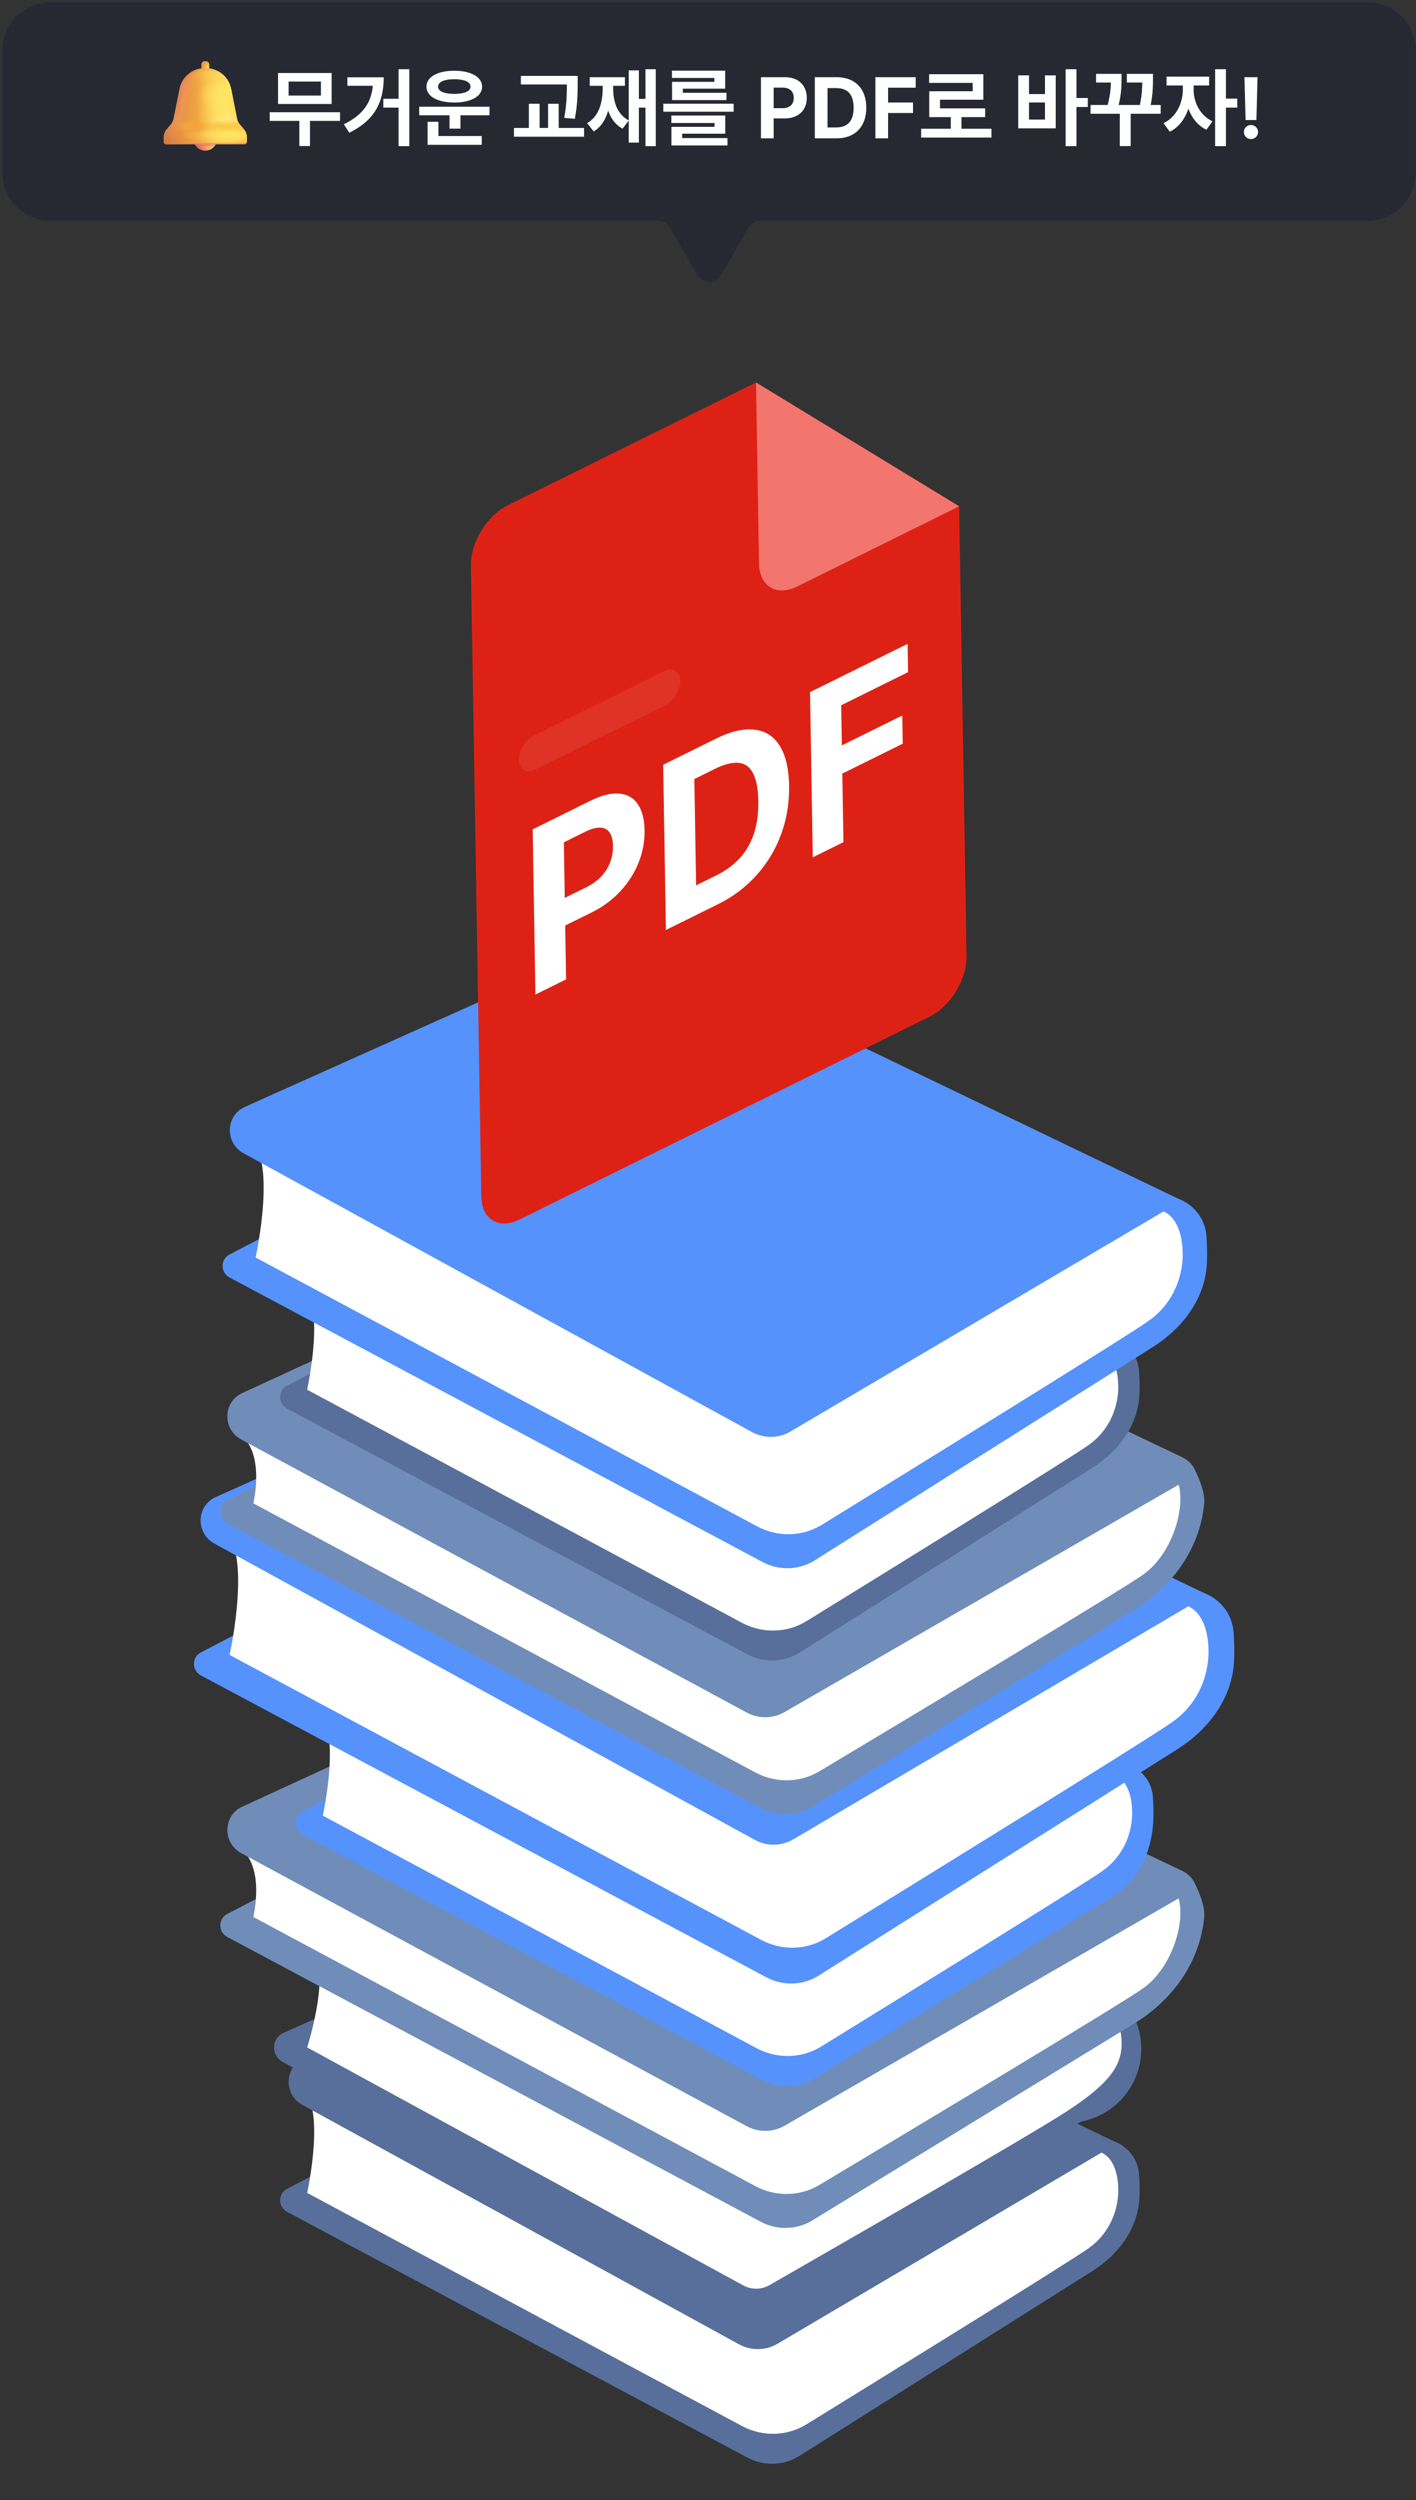 <svg width="524" height="925" viewBox="0 0 524 925" fill="none" xmlns="http://www.w3.org/2000/svg">
<rect x="0" y="0" width="524" height="925" fill="#333333" stroke="none"/>
<path fill-rule="evenodd" clip-rule="evenodd" d="M18.637 0.891C8.834 0.891 0.887 8.838 0.887 18.64V63.917C0.887 73.72 8.834 81.667 18.637 81.667H243.365C245.267 81.667 247.025 82.682 247.976 84.329L257.843 101.419C259.892 104.969 265.016 104.969 267.066 101.419L276.933 84.329C277.884 82.682 279.642 81.667 281.544 81.667H506.09C515.893 81.667 523.84 73.72 523.84 63.917V18.64C523.84 8.838 515.893 0.891 506.09 0.891H18.637Z" fill="#262932"/>
<ellipse cx="76.001" cy="51.378" rx="4.347" ry="4.347" fill="url(#paint0_radial_3683_40418)"/>
<ellipse cx="76.001" cy="51.378" rx="4.347" ry="4.347" fill="url(#paint1_linear_3683_40418)"/>
<ellipse cx="76.001" cy="51.378" rx="4.347" ry="4.347" fill="url(#paint2_radial_3683_40418)"/>
<rect x="74.57" y="22.633" width="2.86" height="5.179" rx="1.204" fill="url(#paint3_radial_3683_40418)"/>
<rect x="74.57" y="22.633" width="2.86" height="5.179" rx="1.204" fill="url(#paint4_linear_3683_40418)"/>
<rect x="74.57" y="22.633" width="2.86" height="5.179" rx="1.204" fill="url(#paint5_radial_3683_40418)"/>
<path d="M66.474 32.862C67.355 28.451 71.207 25.267 75.696 25.223C75.727 25.223 75.759 25.223 75.79 25.223H76.21C76.241 25.223 76.273 25.223 76.304 25.223C80.793 25.267 84.645 28.451 85.526 32.862L87.736 43.925C87.895 44.721 88.255 45.462 88.782 46.079L90.253 47.803C90.987 48.662 91.391 49.756 91.391 50.887V52.462C91.391 52.953 90.992 53.352 90.5 53.352H61.5C61.008 53.352 60.609 52.953 60.609 52.462V50.887C60.609 49.756 61.013 48.662 61.747 47.803L63.218 46.079C63.745 45.462 64.105 44.721 64.264 43.925L66.474 32.862Z" fill="url(#paint6_linear_3683_40418)"/>
<path d="M66.474 32.862C67.355 28.451 71.207 25.267 75.696 25.223C75.727 25.223 75.759 25.223 75.79 25.223H76.21C76.241 25.223 76.273 25.223 76.304 25.223C80.793 25.267 84.645 28.451 85.526 32.862L87.736 43.925C87.895 44.721 88.255 45.462 88.782 46.079L90.253 47.803C90.987 48.662 91.391 49.756 91.391 50.887V52.462C91.391 52.953 90.992 53.352 90.5 53.352H61.5C61.008 53.352 60.609 52.953 60.609 52.462V50.887C60.609 49.756 61.013 48.662 61.747 47.803L63.218 46.079C63.745 45.462 64.105 44.721 64.264 43.925L66.474 32.862Z" fill="url(#paint7_radial_3683_40418)"/>
<path d="M66.474 32.862C67.355 28.451 71.207 25.267 75.696 25.223C75.727 25.223 75.759 25.223 75.79 25.223H76.21C76.241 25.223 76.273 25.223 76.304 25.223C80.793 25.267 84.645 28.451 85.526 32.862L87.736 43.925C87.895 44.721 88.255 45.462 88.782 46.079L90.253 47.803C90.987 48.662 91.391 49.756 91.391 50.887V52.462C91.391 52.953 90.992 53.352 90.5 53.352H61.5C61.008 53.352 60.609 52.953 60.609 52.462V50.887C60.609 49.756 61.013 48.662 61.747 47.803L63.218 46.079C63.745 45.462 64.105 44.721 64.264 43.925L66.474 32.862Z" fill="url(#paint8_radial_3683_40418)" fill-opacity="0.6"/>
<path d="M66.474 32.862C67.355 28.451 71.207 25.267 75.696 25.223C75.727 25.223 75.759 25.223 75.79 25.223H76.21C76.241 25.223 76.273 25.223 76.304 25.223C80.793 25.267 84.645 28.451 85.526 32.862L87.736 43.925C87.895 44.721 88.255 45.462 88.782 46.079L90.253 47.803C90.987 48.662 91.391 49.756 91.391 50.887V52.462C91.391 52.953 90.992 53.352 90.5 53.352H61.5C61.008 53.352 60.609 52.953 60.609 52.462V50.887C60.609 49.756 61.013 48.662 61.747 47.803L63.218 46.079C63.745 45.462 64.105 44.721 64.264 43.925L66.474 32.862Z" fill="url(#paint9_radial_3683_40418)"/>
<path d="M66.474 32.862C67.355 28.451 71.207 25.267 75.696 25.223C75.727 25.223 75.759 25.223 75.79 25.223H76.21C76.241 25.223 76.273 25.223 76.304 25.223C80.793 25.267 84.645 28.451 85.526 32.862L87.736 43.925C87.895 44.721 88.255 45.462 88.782 46.079L90.253 47.803C90.987 48.662 91.391 49.756 91.391 50.887V52.462C91.391 52.953 90.992 53.352 90.5 53.352H61.5C61.008 53.352 60.609 52.953 60.609 52.462V50.887C60.609 49.756 61.013 48.662 61.747 47.803L63.218 46.079C63.745 45.462 64.105 44.721 64.264 43.925L66.474 32.862Z" fill="url(#paint10_radial_3683_40418)" fill-opacity="0.5"/>
<path d="M66.474 32.862C67.355 28.451 71.207 25.267 75.696 25.223C75.727 25.223 75.759 25.223 75.79 25.223H76.21C76.241 25.223 76.273 25.223 76.304 25.223C80.793 25.267 84.645 28.451 85.526 32.862L87.736 43.925C87.895 44.721 88.255 45.462 88.782 46.079L90.253 47.803C90.987 48.662 91.391 49.756 91.391 50.887V52.462C91.391 52.953 90.992 53.352 90.5 53.352H61.5C61.008 53.352 60.609 52.953 60.609 52.462V50.887C60.609 49.756 61.013 48.662 61.747 47.803L63.218 46.079C63.745 45.462 64.105 44.721 64.264 43.925L66.474 32.862Z" fill="url(#paint11_radial_3683_40418)" fill-opacity="0.6"/>
<path d="M66.474 32.862C67.355 28.451 71.207 25.267 75.696 25.223C75.727 25.223 75.759 25.223 75.79 25.223H76.21C76.241 25.223 76.273 25.223 76.304 25.223C80.793 25.267 84.645 28.451 85.526 32.862L87.736 43.925C87.895 44.721 88.255 45.462 88.782 46.079L90.253 47.803C90.987 48.662 91.391 49.756 91.391 50.887V52.462C91.391 52.953 90.992 53.352 90.5 53.352H61.5C61.008 53.352 60.609 52.953 60.609 52.462V50.887C60.609 49.756 61.013 48.662 61.747 47.803L63.218 46.079C63.745 45.462 64.105 44.721 64.264 43.925L66.474 32.862Z" fill="url(#paint12_radial_3683_40418)" fill-opacity="0.6"/>
<path d="M66.474 32.862C67.355 28.451 71.207 25.267 75.696 25.223C75.727 25.223 75.759 25.223 75.79 25.223H76.21C76.241 25.223 76.273 25.223 76.304 25.223C80.793 25.267 84.645 28.451 85.526 32.862L87.736 43.925C87.895 44.721 88.255 45.462 88.782 46.079L90.253 47.803C90.987 48.662 91.391 49.756 91.391 50.887V52.462C91.391 52.953 90.992 53.352 90.5 53.352H61.5C61.008 53.352 60.609 52.953 60.609 52.462V50.887C60.609 49.756 61.013 48.662 61.747 47.803L63.218 46.079C63.745 45.462 64.105 44.721 64.264 43.925L66.474 32.862Z" fill="url(#paint13_radial_3683_40418)" fill-opacity="0.6"/>
<path d="M66.474 32.862C67.355 28.451 71.207 25.267 75.696 25.223C75.727 25.223 75.759 25.223 75.79 25.223H76.21C76.241 25.223 76.273 25.223 76.304 25.223C80.793 25.267 84.645 28.451 85.526 32.862L87.736 43.925C87.895 44.721 88.255 45.462 88.782 46.079L90.253 47.803C90.987 48.662 91.391 49.756 91.391 50.887V52.462C91.391 52.953 90.992 53.352 90.5 53.352H61.5C61.008 53.352 60.609 52.953 60.609 52.462V50.887C60.609 49.756 61.013 48.662 61.747 47.803L63.218 46.079C63.745 45.462 64.105 44.721 64.264 43.925L66.474 32.862Z" fill="url(#paint14_radial_3683_40418)"/>
<path d="M66.474 32.862C67.355 28.451 71.207 25.267 75.696 25.223C75.727 25.223 75.759 25.223 75.79 25.223H76.21C76.241 25.223 76.273 25.223 76.304 25.223C80.793 25.267 84.645 28.451 85.526 32.862L87.736 43.925C87.895 44.721 88.255 45.462 88.782 46.079L90.253 47.803C90.987 48.662 91.391 49.756 91.391 50.887V52.462C91.391 52.953 90.992 53.352 90.5 53.352H61.5C61.008 53.352 60.609 52.953 60.609 52.462V50.887C60.609 49.756 61.013 48.662 61.747 47.803L63.218 46.079C63.745 45.462 64.105 44.721 64.264 43.925L66.474 32.862Z" fill="url(#paint15_radial_3683_40418)"/>
<path d="M66.474 32.862C67.355 28.451 71.207 25.267 75.696 25.223C75.727 25.223 75.759 25.223 75.79 25.223H76.21C76.241 25.223 76.273 25.223 76.304 25.223C80.793 25.267 84.645 28.451 85.526 32.862L87.736 43.925C87.895 44.721 88.255 45.462 88.782 46.079L90.253 47.803C90.987 48.662 91.391 49.756 91.391 50.887V52.462C91.391 52.953 90.992 53.352 90.5 53.352H61.5C61.008 53.352 60.609 52.953 60.609 52.462V50.887C60.609 49.756 61.013 48.662 61.747 47.803L63.218 46.079C63.745 45.462 64.105 44.721 64.264 43.925L66.474 32.862Z" fill="url(#paint16_linear_3683_40418)"/>
<path d="M66.474 32.862C67.355 28.451 71.207 25.267 75.696 25.223C75.727 25.223 75.759 25.223 75.79 25.223H76.21C76.241 25.223 76.273 25.223 76.304 25.223C80.793 25.267 84.645 28.451 85.526 32.862L87.736 43.925C87.895 44.721 88.255 45.462 88.782 46.079L90.253 47.803C90.987 48.662 91.391 49.756 91.391 50.887V52.462C91.391 52.953 90.992 53.352 90.5 53.352H61.5C61.008 53.352 60.609 52.953 60.609 52.462V50.887C60.609 49.756 61.013 48.662 61.747 47.803L63.218 46.079C63.745 45.462 64.105 44.721 64.264 43.925L66.474 32.862Z" fill="url(#paint17_linear_3683_40418)"/>
<path d="M66.474 32.862C67.355 28.451 71.207 25.267 75.696 25.223C75.727 25.223 75.759 25.223 75.79 25.223H76.21C76.241 25.223 76.273 25.223 76.304 25.223C80.793 25.267 84.645 28.451 85.526 32.862L87.736 43.925C87.895 44.721 88.255 45.462 88.782 46.079L90.253 47.803C90.987 48.662 91.391 49.756 91.391 50.887V52.462C91.391 52.953 90.992 53.352 90.5 53.352H61.5C61.008 53.352 60.609 52.953 60.609 52.462V50.887C60.609 49.756 61.013 48.662 61.747 47.803L63.218 46.079C63.745 45.462 64.105 44.721 64.264 43.925L66.474 32.862Z" fill="url(#paint18_radial_3683_40418)" fill-opacity="0.7"/>
<path d="M66.474 32.862C67.355 28.451 71.207 25.267 75.696 25.223C75.727 25.223 75.759 25.223 75.79 25.223H76.21C76.241 25.223 76.273 25.223 76.304 25.223C80.793 25.267 84.645 28.451 85.526 32.862L87.736 43.925C87.895 44.721 88.255 45.462 88.782 46.079L90.253 47.803C90.987 48.662 91.391 49.756 91.391 50.887V52.462C91.391 52.953 90.992 53.352 90.5 53.352H61.5C61.008 53.352 60.609 52.953 60.609 52.462V50.887C60.609 49.756 61.013 48.662 61.747 47.803L63.218 46.079C63.745 45.462 64.105 44.721 64.264 43.925L66.474 32.862Z" fill="url(#paint19_radial_3683_40418)" fill-opacity="0.7"/>
<path d="M66.474 32.862C67.355 28.451 71.207 25.267 75.696 25.223C75.727 25.223 75.759 25.223 75.79 25.223H76.21C76.241 25.223 76.273 25.223 76.304 25.223C80.793 25.267 84.645 28.451 85.526 32.862L87.736 43.925C87.895 44.721 88.255 45.462 88.782 46.079L90.253 47.803C90.987 48.662 91.391 49.756 91.391 50.887V52.462C91.391 52.953 90.992 53.352 90.5 53.352H61.5C61.008 53.352 60.609 52.953 60.609 52.462V50.887C60.609 49.756 61.013 48.662 61.747 47.803L63.218 46.079C63.745 45.462 64.105 44.721 64.264 43.925L66.474 32.862Z" fill="url(#paint20_radial_3683_40418)"/>
<path d="M66.474 32.862C67.355 28.451 71.207 25.267 75.696 25.223C75.727 25.223 75.759 25.223 75.79 25.223H76.21C76.241 25.223 76.273 25.223 76.304 25.223C80.793 25.267 84.645 28.451 85.526 32.862L87.736 43.925C87.895 44.721 88.255 45.462 88.782 46.079L90.253 47.803C90.987 48.662 91.391 49.756 91.391 50.887V52.462C91.391 52.953 90.992 53.352 90.5 53.352H61.5C61.008 53.352 60.609 52.953 60.609 52.462V50.887C60.609 49.756 61.013 48.662 61.747 47.803L63.218 46.079C63.745 45.462 64.105 44.721 64.264 43.925L66.474 32.862Z" fill="url(#paint21_radial_3683_40418)" fill-opacity="0.2"/>
<path d="M125.829 41.53V44.723H114.713V54.027H110.768V44.723H99.818V41.53H125.829ZM102.89 38.469V27.011H122.724V38.469H102.89ZM106.801 35.353H118.757V30.171H106.801V35.353ZM151.463 25.607V54.072H147.496V39.817H141.85V36.558H147.496V25.607H151.463ZM127.231 45.994C134.413 42.458 137.386 37.95 137.971 31.729H128.557V28.602H142.004C141.982 37.176 139.209 44.193 129.264 49.11L127.231 45.994ZM181.141 39.486V42.646H170.39V47.596H166.346V42.646H155.13V39.486H181.141ZM157.815 32.072C157.804 28.458 161.937 26.182 168.114 26.171C174.29 26.182 178.39 28.458 178.401 32.072C178.39 35.685 174.29 37.928 168.114 37.928C161.937 37.928 157.804 35.685 157.815 32.072ZM158.224 53.574V45.055H162.246V50.337H178.279V53.574H158.224ZM162.125 32.072C162.103 33.806 164.456 34.734 168.114 34.745C171.793 34.734 174.125 33.806 174.125 32.072C174.125 30.259 171.793 29.309 168.114 29.32C164.456 29.309 162.103 30.259 162.125 32.072ZM213.775 28.082V30.867C213.764 34.337 213.764 38.237 212.725 43.972L208.802 43.607C209.742 38.414 209.775 34.547 209.775 31.254H192.758V28.082H213.775ZM190.195 50.58V47.342H195.708V38.392H199.686V47.342H202.824V38.392H206.747V47.342H216.139V50.58H190.195ZM242.669 25.607V54.072H238.856V39.828H236.425V52.757H232.657V44.613L230.392 47.596C227.762 46.204 226.061 43.839 225.055 40.933C224.105 44.281 222.425 47.011 219.707 48.624L217.265 45.563C221.575 43.121 223.022 38.094 223.022 32.657V31.751H218.227V28.569H231.254V31.751H226.901V32.657C226.901 37.618 228.37 42.315 232.657 44.547V26.049H236.425V36.58H238.856V25.607H242.669ZM271.485 38.37V41.331H245.474V38.37H271.485ZM248.446 45.508V42.745H268.38V49.464H252.435V51.088H269.209V53.806H248.468V46.933H264.424V45.508H248.446ZM248.667 28.845V26.138H268.347V32.812H252.678V34.337H268.833V37.033H248.711V30.281H264.347V28.845H248.667ZM281.599 51.188V28.558H290.461C295.61 28.558 298.56 31.729 298.56 36.204C298.56 40.701 295.566 43.817 290.362 43.817H286.295V51.188H281.599ZM286.295 40.027H289.599C292.384 40.027 293.732 38.469 293.732 36.204C293.732 33.928 292.384 32.414 289.588 32.414H286.295V40.027ZM309.515 51.188H301.537V28.558H309.592C316.41 28.558 320.575 32.801 320.575 39.85C320.575 46.922 316.41 51.188 309.515 51.188ZM306.233 47.154H309.316C313.614 47.154 315.879 44.922 315.879 39.85C315.879 34.812 313.614 32.591 309.338 32.591H306.233V47.154ZM323.943 51.188V28.558H338.86V32.447H328.639V37.928H337.866V41.806H328.639V51.188H323.943ZM366.893 47.63V50.889H340.882V47.63H351.854V43.331H343.877V33.762H359.954V30.668H343.832V27.464H363.899V36.889H347.854V40.094H364.562V43.331H355.799V47.63H366.893ZM398.344 25.607V36.259H402.543V39.585H398.344V54.072H394.355V25.607H398.344ZM376.808 47.475V27.895H380.786V34.801H386.698V27.895H390.676V47.475H376.808ZM380.786 44.237H386.698V37.906H380.786V44.237ZM429.514 38.845V42.094H418.42V54.049H414.387V42.094H403.57V38.845H409.901C410.851 35.32 411.039 32.657 411.083 30.536H405.614V27.331H415.039V29.099C415.028 31.353 415.028 34.491 413.967 38.845H421.813C422.564 35.364 422.686 32.701 422.708 30.536H416.995V27.331H426.664V29.298C426.652 31.596 426.652 34.679 425.824 38.845H429.514ZM441.723 33.364C441.701 37.707 444.01 42.712 448.684 44.867L446.463 47.994C443.292 46.536 441.038 43.641 439.778 40.226C438.497 43.994 436.154 47.176 432.883 48.723L430.563 45.574C435.303 43.364 437.69 38.072 437.712 33.364V31.618H431.69V28.359H447.447V31.618H441.723V33.364ZM449.668 54.072V25.607H453.657V36.48H457.856V39.806H453.657V54.072H449.668ZM465.357 28.558L464.937 44.414H460.937L460.517 28.558H465.357ZM460.319 48.845C460.296 47.408 461.501 46.237 462.948 46.237C464.341 46.237 465.556 47.408 465.567 48.845C465.556 50.292 464.341 51.464 462.948 51.464C461.501 51.464 460.296 50.292 460.319 48.845Z" fill="white"/>
<path d="M236.151 700.722C236.827 675.729 263.344 659.993 285.605 671.374L407.418 733.648C417.518 738.812 423.391 749.666 422.189 760.946C420.269 778.951 401.722 790.174 384.881 783.521L257.642 733.257C244.353 728.007 235.765 715.006 236.151 700.722Z" fill="#576F9A"/>
<path d="M421.669 813.023C421.789 810.437 421.709 807.508 421.517 804.544C420.869 794.539 410.322 788.686 401.096 792.456L405.484 826.534L122.759 801.217L106.186 809.87C102.783 811.647 102.828 816.538 106.263 818.372L276.532 909.254C282.682 912.536 290.065 912.301 295.872 908.637L404.156 840.32C413.894 834.176 421.134 824.593 421.669 813.023Z" fill="#576F9A"/>
<path d="M274.51 897.558C282.121 901.637 291.212 901.433 298.452 896.968C326.646 879.58 396.713 836.299 402.944 831.75C410.811 826.154 414.393 816.988 413.749 808.251C412.867 796.312 405.543 793.932 400.236 797.023L289.859 861.305L110.771 772.227C121.143 777.49 113.658 811.345 113.658 811.345L274.51 897.558Z" fill="white"/>
<path d="M228.549 709.551C232.412 707.82 236.874 707.894 240.74 709.754L413.588 792.912L287.702 867.17C283.345 869.74 277.914 869.803 273.412 867.334L111.928 778.806C104.911 774.959 105.177 764.836 112.38 761.608L228.549 709.551Z" fill="#576F9A"/>
<path d="M236.069 693.803C239.28 692.375 242.925 692.183 246.313 693.263L338.109 722.532L416.769 774.647L286.806 855.091C282.401 857.817 276.825 857.932 272.221 855.39L104.574 762.854C100.207 760.443 100.391 754.134 104.887 752.135L236.069 693.803Z" fill="#576F9A"/>
<path d="M274.984 845.531C278.06 847.209 281.717 847.21 284.712 845.493C304.481 834.155 379.547 791.028 394.452 781.375C411.651 770.235 415.672 763.331 415.006 754.311C413.55 734.569 387.984 728.262 371.607 739.091L289.862 793.145L113.662 720.072C124.034 725.335 113.662 757.516 113.662 757.516L274.984 845.531Z" fill="white"/>
<path d="M238.756 652.354C242.856 650.497 247.624 650.683 251.635 652.857L413.256 740.452L290.337 814.226C286.017 816.819 280.612 816.932 276.101 814.525L103.599 722.472C99.916 720.507 100.014 715.217 103.764 713.518L238.756 652.354Z" fill="#576F9A"/>
<path d="M445.607 709.365C445.985 705.369 443.862 700.17 441.866 696.287C440.098 692.848 436.218 691.214 432.444 691.88L422.594 693.621L427.292 726.617L104.141 697.681L84.053 708.169C80.65 709.946 80.694 714.837 84.13 716.671L281.482 822.008C287.547 825.246 294.819 825.064 300.597 821.531L419.562 748.791C433.853 740.052 444.022 726.125 445.607 709.365Z" fill="#708DBA"/>
<path d="M279.534 808.834C287.046 812.86 296.041 812.697 303.245 808.384C334.01 789.964 415.827 740.887 423.069 735.601C432.061 729.205 437.477 715.703 436.74 705.717C435.733 692.07 423.069 699.747 423.069 699.747C423.069 699.747 342.276 748.644 291.645 784.374L86.949 682.559C98.804 688.575 93.74 709.254 93.74 709.254L279.534 808.834Z" fill="white"/>
<path d="M235.231 601.464C239.105 599.681 243.604 599.726 247.506 601.587L437.779 692.345C441.439 694.091 441.708 699.186 438.245 701.184L290.336 786.491C286.024 788.977 280.691 789.03 276.246 786.629L89.301 685.663C82.275 681.868 82.457 671.767 89.613 668.475L235.231 601.464Z" fill="#708DBA"/>
<path d="M426.796 673.45C426.915 670.869 426.835 667.947 426.644 664.989C425.998 655.006 415.474 649.166 406.267 652.928L410.646 686.931L128.537 661.67L112.019 670.295C108.615 672.072 108.66 676.962 112.096 678.796L282.122 769.549C288.181 772.783 295.446 772.605 301.222 769.082L410.639 702.329C421.034 695.987 426.23 685.684 426.796 673.45Z" fill="#5592FC"/>
<path d="M279.935 757.782C287.546 761.861 296.637 761.657 303.877 757.192C332.027 739.832 401.9 696.669 408.115 692.132C415.966 686.548 419.54 677.402 418.897 668.684C418.017 656.771 410.709 654.396 405.413 657.48L295.277 721.622L116.58 632.738C126.929 637.99 119.461 671.772 119.461 671.772L279.935 757.782Z" fill="white"/>
<path d="M234.087 570.201C237.95 568.47 242.412 568.544 246.278 570.404L418.736 653.375L293.14 727.462C288.783 730.032 283.352 730.095 278.849 727.626L117.771 639.32C110.754 635.473 111.02 625.35 118.223 622.122L234.087 570.201Z" fill="#5592FC"/>
<path d="M456.687 614.345C456.831 611.223 456.735 607.689 456.503 604.112C455.722 592.037 442.993 584.974 431.858 589.524L437.154 630.65L95.953 600.097L74.296 611.405C70.893 613.182 70.937 618.073 74.373 619.907L283.589 731.577C289.738 734.859 297.122 734.624 302.929 730.96L435.552 647.287C447.303 639.873 456.041 628.307 456.687 614.345Z" fill="#5592FC"/>
<path d="M281.639 717.714C289.25 721.793 298.362 721.576 305.603 717.112C337.864 697.22 426.392 642.555 434.094 636.933C443.589 630.179 447.912 619.117 447.134 608.573C446.07 594.164 437.231 591.292 430.826 595.022L297.621 672.599L81.492 565.098C94.009 571.45 84.976 612.307 84.976 612.307L281.639 717.714Z" fill="white"/>
<path d="M224.886 488.897C228.749 487.165 233.211 487.24 237.077 489.099L446.937 590.064L293.56 680.538C289.203 683.108 283.772 683.171 279.27 680.702L79.356 571.106C72.339 567.259 72.605 557.136 79.808 553.909L224.886 488.897Z" fill="#5592FC"/>
<path d="M445.607 556.318C445.985 552.322 443.862 547.123 441.866 543.24C440.098 539.801 436.218 538.167 432.444 538.834L422.594 540.574L427.292 573.57L104.141 544.634L84.053 555.122C80.65 556.899 80.694 561.79 84.13 563.624L281.482 668.962C287.547 672.199 294.819 672.017 300.597 668.484L419.562 595.744C433.853 587.005 444.022 573.078 445.607 556.318Z" fill="#708DBA"/>
<path d="M279.534 655.787C287.046 659.814 296.041 659.65 303.245 655.337C334.01 636.917 415.827 587.84 423.069 582.554C432.061 576.158 437.477 562.656 436.74 552.67C435.733 539.023 423.069 546.701 423.069 546.701C423.069 546.701 342.276 595.597 291.645 631.327L86.949 529.512C98.804 535.528 93.74 556.207 93.74 556.207L279.534 655.787Z" fill="white"/>
<path d="M235.231 448.417C239.105 446.634 243.604 446.679 247.506 448.54L437.779 539.298C441.439 541.044 441.708 546.14 438.245 548.137L290.336 633.444C286.024 635.93 280.691 635.983 276.246 633.582L89.301 532.616C82.275 528.821 82.457 518.72 89.613 515.428L235.231 448.417Z" fill="#708DBA"/>
<path d="M421.669 515.847C421.789 513.261 421.709 510.332 421.517 507.369C420.869 497.363 410.322 491.51 401.096 495.28L405.484 529.358L122.759 504.041L106.186 512.694C102.783 514.471 102.828 519.362 106.263 521.196L276.532 612.078C282.682 615.36 290.065 615.125 295.872 611.461L404.156 543.144C413.894 537.001 421.134 527.417 421.669 515.847Z" fill="#576F9A"/>
<path d="M274.51 600.382C282.121 604.461 291.212 604.257 298.452 599.792C326.646 582.405 396.713 539.123 402.944 534.574C410.811 528.978 414.393 519.812 413.749 511.075C412.867 499.136 405.543 496.756 400.236 499.847L289.859 564.129L110.771 475.051C121.143 480.314 113.658 514.17 113.658 514.17L274.51 600.382Z" fill="white"/>
<path d="M228.549 412.375C232.412 410.644 236.874 410.718 240.74 412.578L413.588 495.736L287.702 569.995C283.345 572.565 277.914 572.627 273.412 570.159L111.928 481.63C104.911 477.783 105.177 467.66 112.38 464.433L228.549 412.375Z" fill="#576F9A"/>
<path d="M446.637 467.174C446.774 464.218 446.683 460.871 446.463 457.483C445.723 446.047 433.668 439.357 423.122 443.667L428.138 482.617L104.986 453.681L84.899 464.169C81.496 465.946 81.54 470.837 84.976 472.671L282.17 577.924C288.319 581.207 295.703 580.971 301.51 577.308L426.62 498.374C437.75 491.353 446.026 480.398 446.637 467.174Z" fill="#5592FC"/>
<path d="M280.196 564.737C287.807 568.816 296.935 568.59 304.175 564.125C335.237 544.972 417.991 493.866 425.237 488.578C434.229 482.182 438.323 471.705 437.586 461.718C436.579 448.072 428.208 445.352 422.141 448.885L295.982 522.358L91.287 420.543C103.142 426.559 94.587 465.255 94.587 465.255L280.196 564.737Z" fill="white"/>
<path d="M226.776 348.515C230.64 346.784 235.101 346.858 238.967 348.718L437.403 444.186L292.511 529.655C288.155 532.225 282.724 532.287 278.221 529.819L90.17 426.726C83.153 422.879 83.419 412.756 90.621 409.528L226.776 348.515Z" fill="#5592FC"/>
<path d="M280.199 141.78C279.92 141.61 279.545 141.622 279.157 141.814L187.84 186.982C180.197 190.763 174.114 200.74 174.255 209.267L178.106 442.645C178.246 451.171 184.557 455.019 192.201 451.238L344.098 376.104C351.742 372.323 357.824 362.346 357.684 353.819L354.948 188.018C354.941 187.585 354.78 187.247 354.501 187.077L280.199 141.78Z" fill="#DD2215"/>
<path d="M294.969 217.005L354.943 187.34L317.357 164.426L279.77 141.511L280.874 208.412C281.014 216.939 287.325 220.786 294.969 217.005Z" fill="#F2766E"/>
<path d="M197.124 306.842L218.544 296.246C222.632 294.225 226.166 293.356 229.146 293.641C232.152 293.885 234.45 295.189 236.04 297.551C237.631 299.914 238.46 303.122 238.526 307.175C238.594 311.255 237.858 315.237 236.32 319.119C234.806 322.96 232.563 326.496 229.589 329.726C226.64 332.915 223.097 335.533 218.959 337.58L205.184 344.394L205.015 334.177L217.012 328.243C219.207 327.158 221.042 325.825 222.517 324.244C224.016 322.623 225.119 320.857 225.825 318.947C226.531 317.038 226.867 315.041 226.832 312.959C226.798 310.876 226.403 309.256 225.646 308.098C224.889 306.912 223.746 306.285 222.219 306.218C220.717 306.11 218.855 306.605 216.635 307.703L208.65 311.653L209.487 362.354L198.133 367.969L197.124 306.842ZM251.494 341.575L251.314 330.684L265.052 323.889C268.584 322.142 271.512 319.984 273.835 317.416C276.158 314.849 277.888 311.822 279.026 308.337C280.164 304.823 280.696 300.815 280.621 296.312C280.547 291.809 279.893 288.401 278.659 286.089C277.45 283.736 275.661 282.451 273.292 282.232C270.923 282.014 267.985 282.772 264.478 284.506L250.4 291.47L250.22 280.578L264.866 273.334C270.366 270.614 275.13 269.492 279.156 269.968C283.208 270.405 286.331 272.392 288.526 275.931C290.746 279.458 291.908 284.373 292.012 290.677C292.117 297.01 291.135 303 289.066 308.648C286.997 314.296 283.965 319.343 279.968 323.788C275.997 328.221 271.249 331.804 265.724 334.537L251.494 341.575ZM257.776 338.468L246.423 344.084L245.414 282.956L256.767 277.34L257.776 338.468ZM299.759 256.075L335.863 238.217L336.035 248.686L311.285 260.929L311.53 275.788L333.896 264.725L334.068 275.153L311.702 286.216L312.121 311.587L300.768 317.203L299.759 256.075Z" fill="white"/>
<rect width="66.643" height="12.697" rx="6.348" transform="matrix(0.896 -0.443 0.016 1 191.906 274.961)" fill="#E03327"/>
<defs>
<radialGradient id="paint0_radial_3683_40418" cx="0" cy="0" r="1" gradientUnits="userSpaceOnUse" gradientTransform="translate(78.089 55.293) rotate(-126.512) scale(3.509 4.846)">
<stop stop-color="#FFC26D"/>
<stop offset="1" stop-color="#F68D61"/>
</radialGradient>
<linearGradient id="paint1_linear_3683_40418" x1="75.12" y1="52.435" x2="75.417" y2="54.55" gradientUnits="userSpaceOnUse">
<stop offset="0.186" stop-color="#E57356"/>
<stop offset="1" stop-color="#E57356" stop-opacity="0"/>
</linearGradient>
<radialGradient id="paint2_radial_3683_40418" cx="0" cy="0" r="1" gradientUnits="userSpaceOnUse" gradientTransform="translate(77.05 51.916) rotate(135) scale(4.828 7.967)">
<stop offset="0.441" stop-color="#EA8059" stop-opacity="0"/>
<stop offset="1" stop-color="#C27068"/>
</radialGradient>
<radialGradient id="paint3_radial_3683_40418" cx="0" cy="0" r="1" gradientUnits="userSpaceOnUse" gradientTransform="translate(76.94 25.222) rotate(-90) scale(2.59 1.559)">
<stop stop-color="#FFE957"/>
<stop offset="1" stop-color="#F7A630"/>
</radialGradient>
<linearGradient id="paint4_linear_3683_40418" x1="74.574" y1="24.592" x2="75.155" y2="24.592" gradientUnits="userSpaceOnUse">
<stop stop-color="#DF9057"/>
<stop offset="0.641" stop-color="#DF9057" stop-opacity="0.244"/>
<stop offset="1" stop-color="#DF9057" stop-opacity="0"/>
</linearGradient>
<radialGradient id="paint5_radial_3683_40418" cx="0" cy="0" r="1" gradientUnits="userSpaceOnUse" gradientTransform="translate(76.752 25.697) rotate(-112.474) scale(3.228 2.331)">
<stop stop-color="#DF9057" stop-opacity="0"/>
<stop offset="0.815" stop-color="#DF9057" stop-opacity="0.244"/>
<stop offset="1" stop-color="#DF9057"/>
</radialGradient>
<linearGradient id="paint6_linear_3683_40418" x1="81.261" y1="51.172" x2="62.873" y2="51.172" gradientUnits="userSpaceOnUse">
<stop stop-color="#FCB949"/>
<stop offset="1" stop-color="#E28C37"/>
</linearGradient>
<radialGradient id="paint7_radial_3683_40418" cx="0" cy="0" r="1" gradientUnits="userSpaceOnUse" gradientTransform="translate(83.522 40.453) rotate(-180) scale(11.43 24.462)">
<stop stop-color="#FFE764"/>
<stop offset="0.348" stop-color="#FFE764" stop-opacity="0.809"/>
<stop offset="0.892" stop-color="#FFE764" stop-opacity="0.076"/>
<stop offset="1" stop-color="#FFE764" stop-opacity="0"/>
</radialGradient>
<radialGradient id="paint8_radial_3683_40418" cx="0" cy="0" r="1" gradientUnits="userSpaceOnUse" gradientTransform="translate(83.127 49.971) rotate(90) scale(2.819 16.729)">
<stop stop-color="#FFE764"/>
<stop offset="0.292" stop-color="#FFE764" stop-opacity="0.809"/>
<stop offset="0.892" stop-color="#FFE764" stop-opacity="0.076"/>
<stop offset="1" stop-color="#FFE764" stop-opacity="0"/>
</radialGradient>
<radialGradient id="paint9_radial_3683_40418" cx="0" cy="0" r="1" gradientUnits="userSpaceOnUse" gradientTransform="translate(83.319 46.616) rotate(-90) scale(2.998 11.829)">
<stop stop-color="#F9C23C" stop-opacity="0.79"/>
<stop offset="0.349" stop-color="#F9C23C" stop-opacity="0.595"/>
<stop offset="0.741" stop-color="#F9C23C" stop-opacity="0.106"/>
<stop offset="1" stop-color="#F9C23C" stop-opacity="0"/>
</radialGradient>
<radialGradient id="paint10_radial_3683_40418" cx="0" cy="0" r="1" gradientUnits="userSpaceOnUse" gradientTransform="translate(80.783 29.617) rotate(80.754) scale(3.522 10.103)">
<stop stop-color="#FCB949"/>
<stop offset="0.492" stop-color="#FCB949" stop-opacity="0.612"/>
<stop offset="1" stop-color="#FCB949" stop-opacity="0"/>
</radialGradient>
<radialGradient id="paint11_radial_3683_40418" cx="0" cy="0" r="1" gradientUnits="userSpaceOnUse" gradientTransform="translate(67.442 51.869) rotate(-59.907) scale(28.706 35.079)">
<stop stop-color="#FFE764" stop-opacity="0"/>
<stop offset="0.784" stop-color="#FFE764" stop-opacity="0"/>
<stop offset="0.855" stop-color="#FFE764" stop-opacity="0.274"/>
<stop offset="1" stop-color="#FFE764"/>
</radialGradient>
<radialGradient id="paint12_radial_3683_40418" cx="0" cy="0" r="1" gradientUnits="userSpaceOnUse" gradientTransform="translate(87.768 50.065) rotate(94.467) scale(2.458 7.059)">
<stop stop-color="#FFE764"/>
<stop offset="0.404" stop-color="#FFE764" stop-opacity="0.809"/>
<stop offset="0.892" stop-color="#FFE764" stop-opacity="0.076"/>
<stop offset="1" stop-color="#FFE764" stop-opacity="0"/>
</radialGradient>
<radialGradient id="paint13_radial_3683_40418" cx="0" cy="0" r="1" gradientUnits="userSpaceOnUse" gradientTransform="translate(82.042 33.291) rotate(-113.987) scale(7.063 10.446)">
<stop stop-color="#FFE764"/>
<stop offset="0.347" stop-color="#FFE764" stop-opacity="0.809"/>
<stop offset="0.807" stop-color="#FFE764" stop-opacity="0.076"/>
<stop offset="1" stop-color="#FFE764" stop-opacity="0"/>
</radialGradient>
<radialGradient id="paint14_radial_3683_40418" cx="0" cy="0" r="1" gradientUnits="userSpaceOnUse" gradientTransform="translate(65.301 39.494) rotate(9.801) scale(6.43 26.777)">
<stop stop-color="#EA9253"/>
<stop offset="0.328" stop-color="#EA9253" stop-opacity="0.835"/>
<stop offset="0.788" stop-color="#EA9253" stop-opacity="0.167"/>
<stop offset="1" stop-color="#EA9253" stop-opacity="0"/>
</radialGradient>
<radialGradient id="paint15_radial_3683_40418" cx="0" cy="0" r="1" gradientUnits="userSpaceOnUse" gradientTransform="translate(71.003 46.8) rotate(-90) scale(3.136 9.386)">
<stop stop-color="#F5A43C"/>
<stop offset="0.368" stop-color="#F5A43C" stop-opacity="0.735"/>
<stop offset="0.706" stop-color="#F5A43C" stop-opacity="0.146"/>
<stop offset="1" stop-color="#F5A43C" stop-opacity="0"/>
</radialGradient>
<linearGradient id="paint16_linear_3683_40418" x1="62.81" y1="35.468" x2="74.192" y2="39.095" gradientUnits="userSpaceOnUse">
<stop offset="0.061" stop-color="#D7737D"/>
<stop offset="0.591" stop-color="#FCA162" stop-opacity="0"/>
<stop offset="1" stop-color="#FCA162" stop-opacity="0"/>
</linearGradient>
<linearGradient id="paint17_linear_3683_40418" x1="78.498" y1="53.66" x2="78.498" y2="50.097" gradientUnits="userSpaceOnUse">
<stop offset="0.061" stop-color="#D7737D"/>
<stop offset="0.282" stop-color="#F89C65" stop-opacity="0.114"/>
<stop offset="0.33" stop-color="#FCA162" stop-opacity="0"/>
</linearGradient>
<radialGradient id="paint18_radial_3683_40418" cx="0" cy="0" r="1" gradientUnits="userSpaceOnUse" gradientTransform="translate(79.286 52.188) rotate(-97.977) scale(27.903 17.87)">
<stop offset="0.903" stop-color="#E69136" stop-opacity="0"/>
<stop offset="0.926" stop-color="#E38E38" stop-opacity="0.132"/>
<stop offset="1" stop-color="#CF7D44"/>
</radialGradient>
<radialGradient id="paint19_radial_3683_40418" cx="0" cy="0" r="1" gradientUnits="userSpaceOnUse" gradientTransform="translate(65.769 35.904) rotate(7.125) scale(2.401 13.144)">
<stop stop-color="#CF7D44"/>
<stop offset="0.772" stop-color="#E38E38" stop-opacity="0.132"/>
<stop offset="1" stop-color="#E69136" stop-opacity="0"/>
</radialGradient>
<radialGradient id="paint20_radial_3683_40418" cx="0" cy="0" r="1" gradientUnits="userSpaceOnUse" gradientTransform="translate(83.174 37.554) rotate(146.139) scale(27.174 26.068)">
<stop offset="0.67" stop-color="#E69136" stop-opacity="0"/>
<stop offset="0.977" stop-color="#CF7D44"/>
</radialGradient>
<radialGradient id="paint21_radial_3683_40418" cx="0" cy="0" r="1" gradientUnits="userSpaceOnUse" gradientTransform="translate(84.015 44.088) rotate(85.764) scale(2.454 7.155)">
<stop stop-color="white"/>
<stop offset="1" stop-color="white" stop-opacity="0"/>
</radialGradient>
</defs>
</svg>
